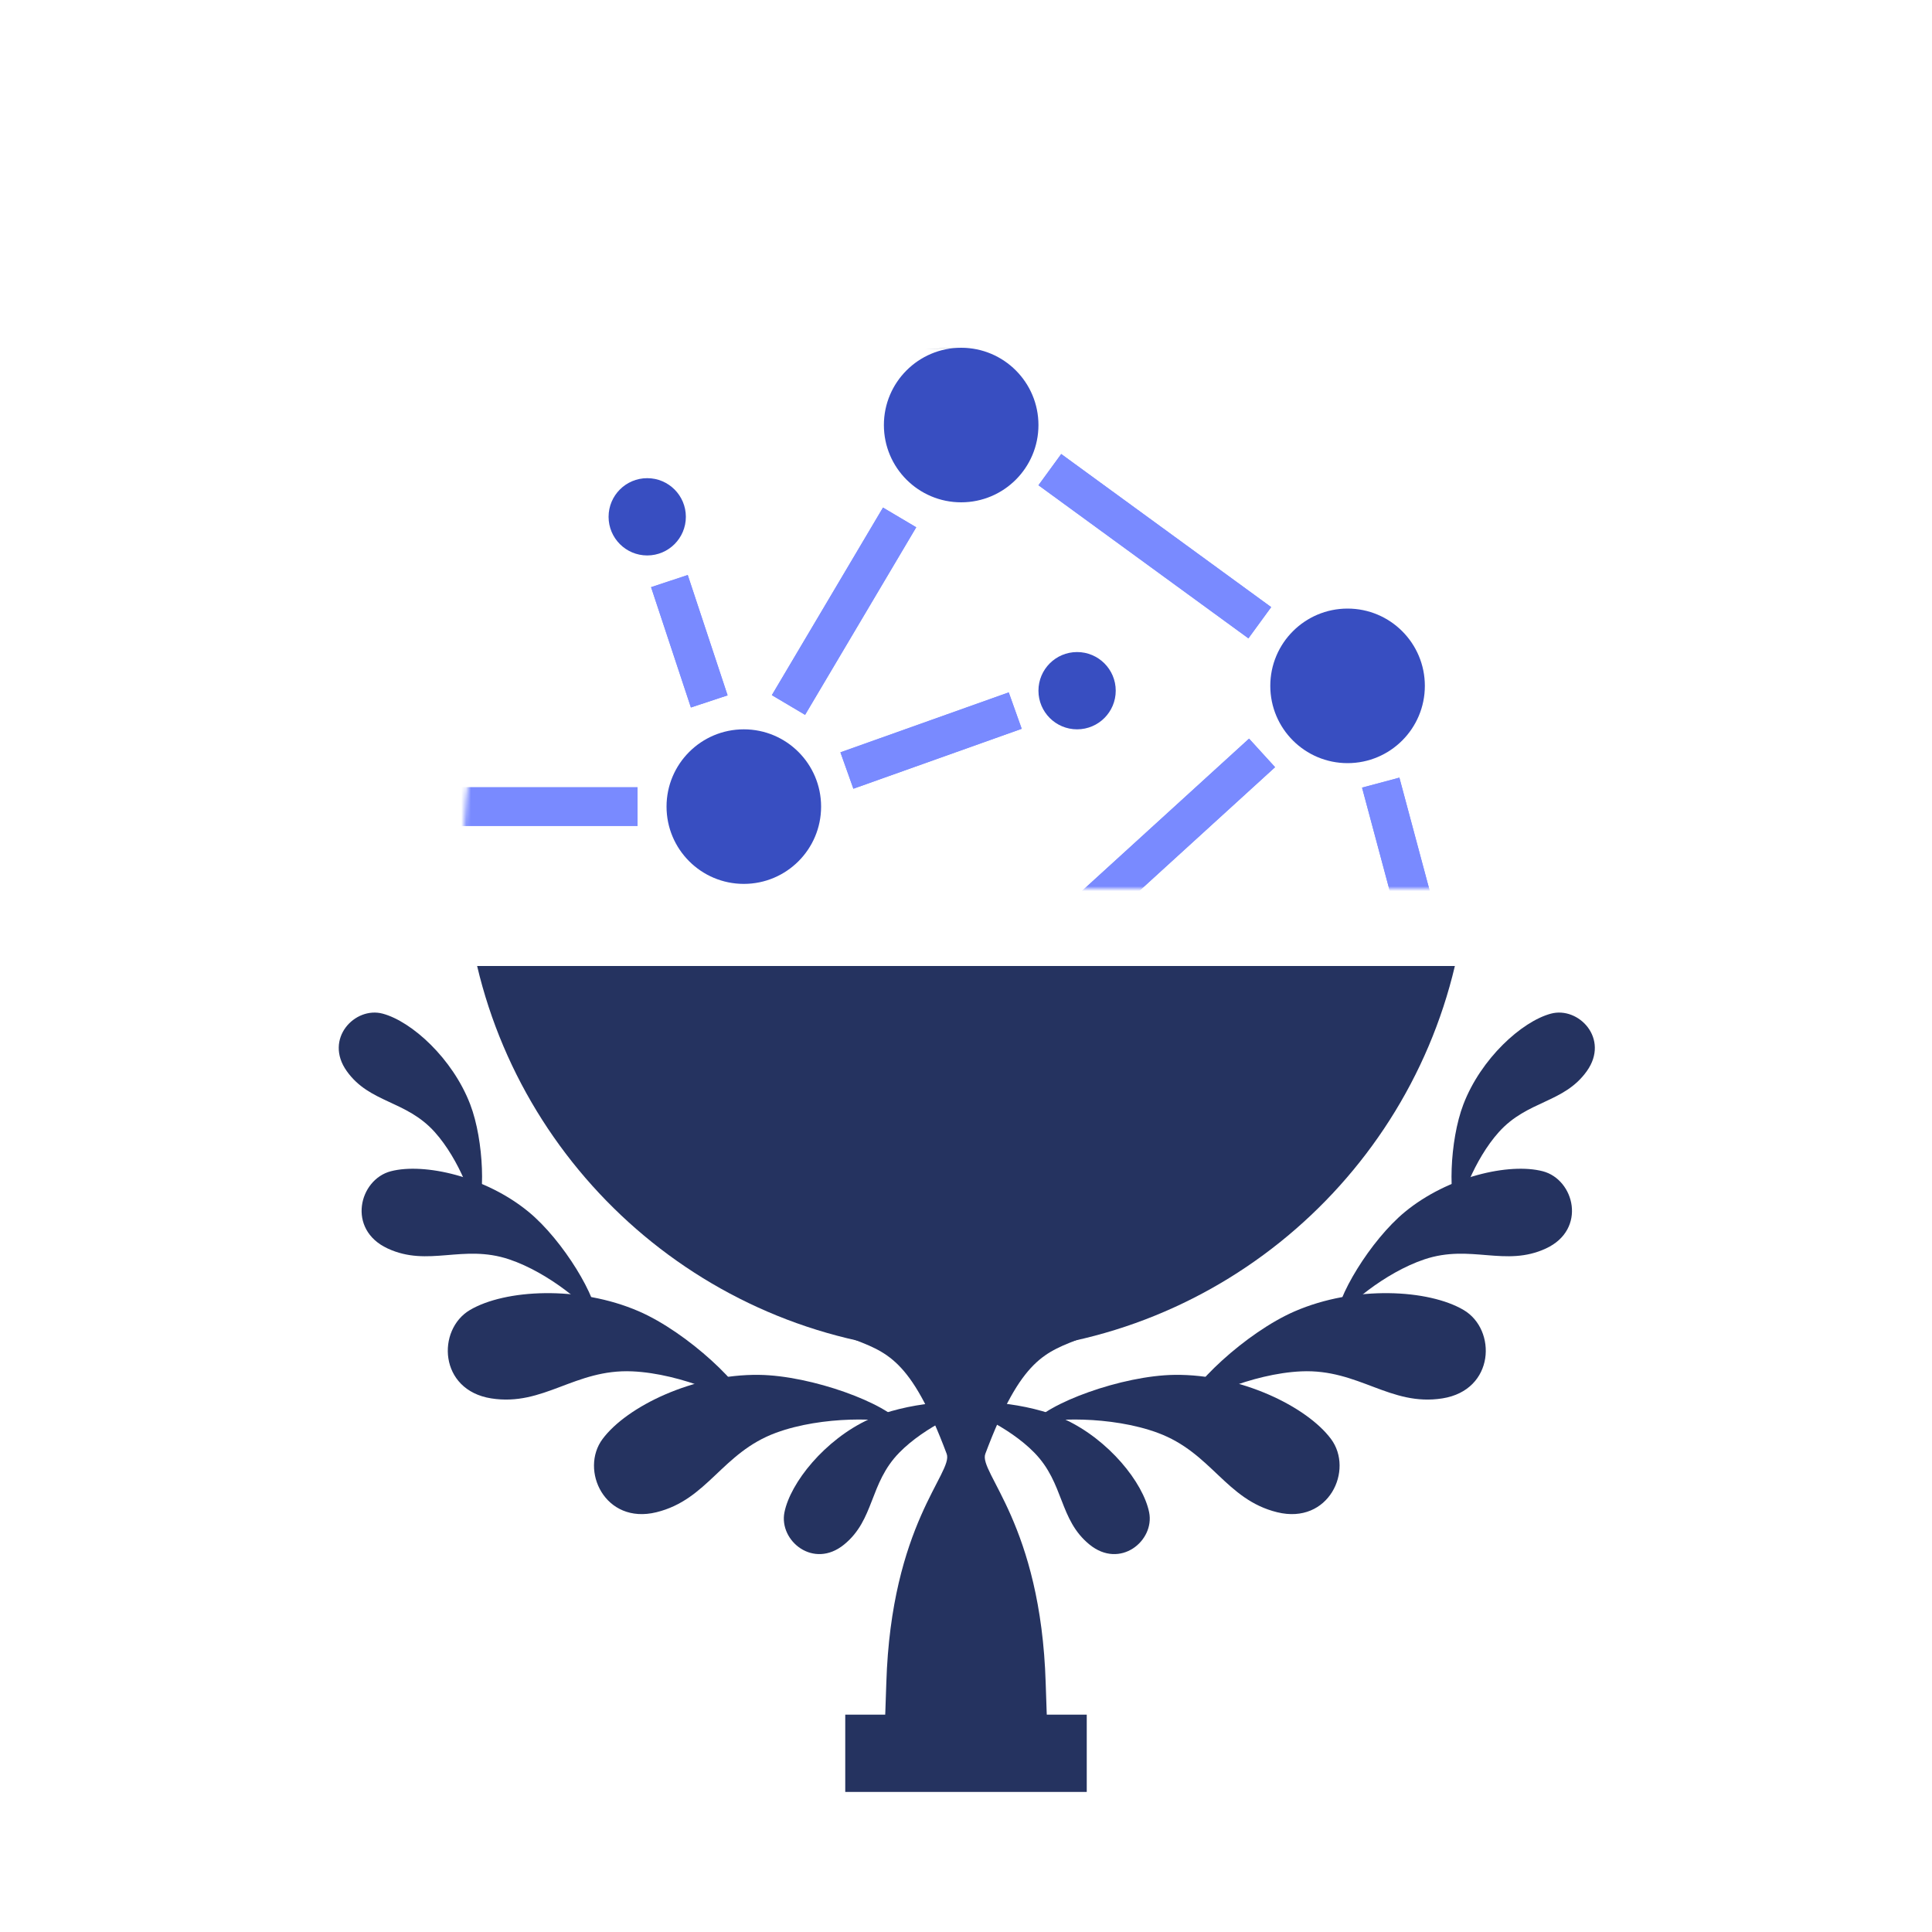 <svg width="400" height="400" viewBox="0 0 400 400" fill="none" xmlns="http://www.w3.org/2000/svg">
<g clip-path="url(#clip0_101_23486)">
<path fill-rule="evenodd" clip-rule="evenodd" d="M200.619 72.002C200.413 72.001 200.206 72 200 72C197.153 72 194.332 72.114 191.542 72.339C194.488 72.131 197.513 72.017 200.619 72.002ZM200 280C150.823 280 109.618 245.867 98.783 200H301.217C290.383 245.867 249.177 280 200 280Z" fill="#253360"/>
<rect x="175" y="355" width="50" height="16" fill="#253360"/>
<path d="M196 301C188.5 281 183.5 280 176 277L201 270V360.5H183C183 360.5 183.211 358.035 183.5 348.5C184.5 315.5 197.448 304.861 196 301Z" fill="#253360"/>
<path d="M204 301C211.5 281 216.5 280 224 277L199 270V360.5H217C217 360.5 216.789 358.035 216.5 348.5C215.5 315.5 202.552 304.861 204 301Z" fill="#253360"/>
<path d="M179.957 293.823C187.327 290.431 199.746 289.291 203.28 291.266C200.331 291.436 191.51 295.306 186.171 300.769C179.956 307.13 181.106 314.603 174.765 319.778C168.403 324.968 161.239 318.973 162.409 313.124C163.635 306.996 170.745 298.063 179.957 293.823Z" fill="#253360"/>
<path d="M97.349 228.64C100.251 236.216 100.576 248.684 98.374 252.08C98.397 249.127 95.113 240.071 90.011 234.386C84.071 227.769 76.538 228.427 71.79 221.76C67.026 215.073 73.478 208.317 79.238 209.867C85.272 211.491 93.721 219.17 97.349 228.64Z" fill="#253360"/>
<path d="M157.135 284.65C168.015 284.786 183.714 290.559 186.857 294.986C183.187 293.494 170.274 293.1 160.661 296.642C149.469 300.766 146.557 310.48 135.896 313.095C125.201 315.718 119.977 304.329 124.763 297.919C129.778 291.203 143.534 284.479 157.135 284.65Z" fill="#253360"/>
<path d="M132.285 271.501C142.266 275.834 154.511 287.229 155.698 292.526C152.89 289.731 141.134 284.374 130.899 283.924C118.983 283.399 112.541 291.232 101.698 289.521C90.821 287.804 90.407 275.281 97.3 271.22C104.521 266.966 119.808 266.084 132.285 271.501Z" fill="#253360"/>
<path d="M109.445 250.906C116.586 256.782 123.926 268.957 123.656 273.563C122.016 270.622 113.664 263.495 105.406 260.732C95.793 257.516 88.697 262.409 80.238 258.474C71.752 254.527 74.344 244.197 80.926 242.492C87.821 240.705 100.518 243.561 109.445 250.906Z" fill="#253360"/>
<path d="M220.372 293.823C213.002 290.431 200.582 289.291 197.049 291.266C199.998 291.436 208.819 295.306 214.158 300.769C220.372 307.13 219.223 314.603 225.564 319.778C231.925 324.968 239.09 318.973 237.92 313.124C236.694 306.996 229.584 298.063 220.372 293.823Z" fill="#253360"/>
<path d="M302.98 228.64C300.078 236.216 299.753 248.684 301.954 252.08C301.931 249.127 305.215 240.071 310.318 234.386C316.258 227.769 323.791 228.427 328.539 221.76C333.302 215.073 326.851 208.317 321.091 209.867C315.056 211.491 306.608 219.17 302.98 228.64Z" fill="#253360"/>
<path d="M243.194 284.65C232.313 284.786 216.614 290.559 213.471 294.986C217.141 293.494 230.055 293.1 239.668 296.642C250.859 300.766 253.772 310.48 264.433 313.095C275.127 315.718 280.352 304.329 275.565 297.919C270.551 291.203 256.794 284.479 243.194 284.65Z" fill="#253360"/>
<path d="M268.044 271.501C258.063 275.834 245.818 287.229 244.631 292.526C247.438 289.731 259.195 284.374 269.43 283.924C281.345 283.399 287.788 291.232 298.631 289.521C309.507 287.804 309.921 275.281 303.029 271.22C295.807 266.966 280.52 266.084 268.044 271.501Z" fill="#253360"/>
<path d="M290.884 250.906C283.742 256.782 276.402 268.957 276.672 273.563C278.312 270.622 286.665 263.495 294.922 260.732C304.535 257.516 311.632 262.409 320.091 258.474C328.576 254.527 325.985 244.197 319.403 242.492C312.507 240.705 299.811 243.561 290.884 250.906Z" fill="#253360"/>
<circle cx="199" cy="88" r="16" fill="#384EC1"/>
<circle cx="154" cy="167" r="16" fill="#384EC1"/>
<circle cx="134" cy="107" r="8" fill="#384EC1"/>
<circle cx="223" cy="143" r="8" fill="#384EC1"/>
<circle cx="279" cy="142" r="16" fill="#384EC1"/>
<mask id="mask0_101_23486" style="mask-type:alpha" maskUnits="userSpaceOnUse" x="96" y="72" width="208" height="112">
<path fill-rule="evenodd" clip-rule="evenodd" d="M303.697 184C303.898 181.36 304 178.692 304 176C304 118.562 257.438 72 200 72C142.562 72 96 118.562 96 176C96 178.692 96.102 181.36 96.303 184H303.697Z" fill="#D9D9D9"/>
</mask>
<g mask="url(#mask0_101_23486)">
<path fill-rule="evenodd" clip-rule="evenodd" d="M219.714 94L263.183 125.698L258.47 132.162L215 100.464L219.714 94ZM174 155.761L208.849 143.351L211.533 150.887L176.684 163.297L174 155.761ZM166.684 148.002L189.696 109.169L182.814 105.09L159.802 143.924L166.684 148.002ZM142.391 119.05L150.64 143.965L143.045 146.479L134.797 121.565L142.391 119.05ZM224.019 195.27L263.992 158.837L258.603 152.925L218.63 189.357L224.019 195.27ZM289.727 161L297.976 191.785L290.249 193.856L282 163.071L289.727 161ZM132 163H90V171H132V163Z" fill="#798AFF"/>
<path fill-rule="evenodd" clip-rule="evenodd" d="M219.714 94L263.183 125.698L258.47 132.162L215 100.464L219.714 94ZM174 155.761L208.849 143.351L211.533 150.887L176.684 163.297L174 155.761ZM166.684 148.002L189.696 109.169L182.814 105.09L159.802 143.924L166.684 148.002ZM142.391 119.05L150.64 143.965L143.045 146.479L134.797 121.565L142.391 119.05ZM224.019 195.27L263.992 158.837L258.603 152.925L218.63 189.357L224.019 195.27ZM289.727 161L297.976 191.785L290.249 193.856L282 163.071L289.727 161ZM132 163H90V171H132V163Z" fill="#798AFF"/>
</g>
</g>
<defs>
<clipPath id="clip0_101_23486">
<rect width="400" height="400" fill="white"/>
</clipPath>
</defs>
</svg>
